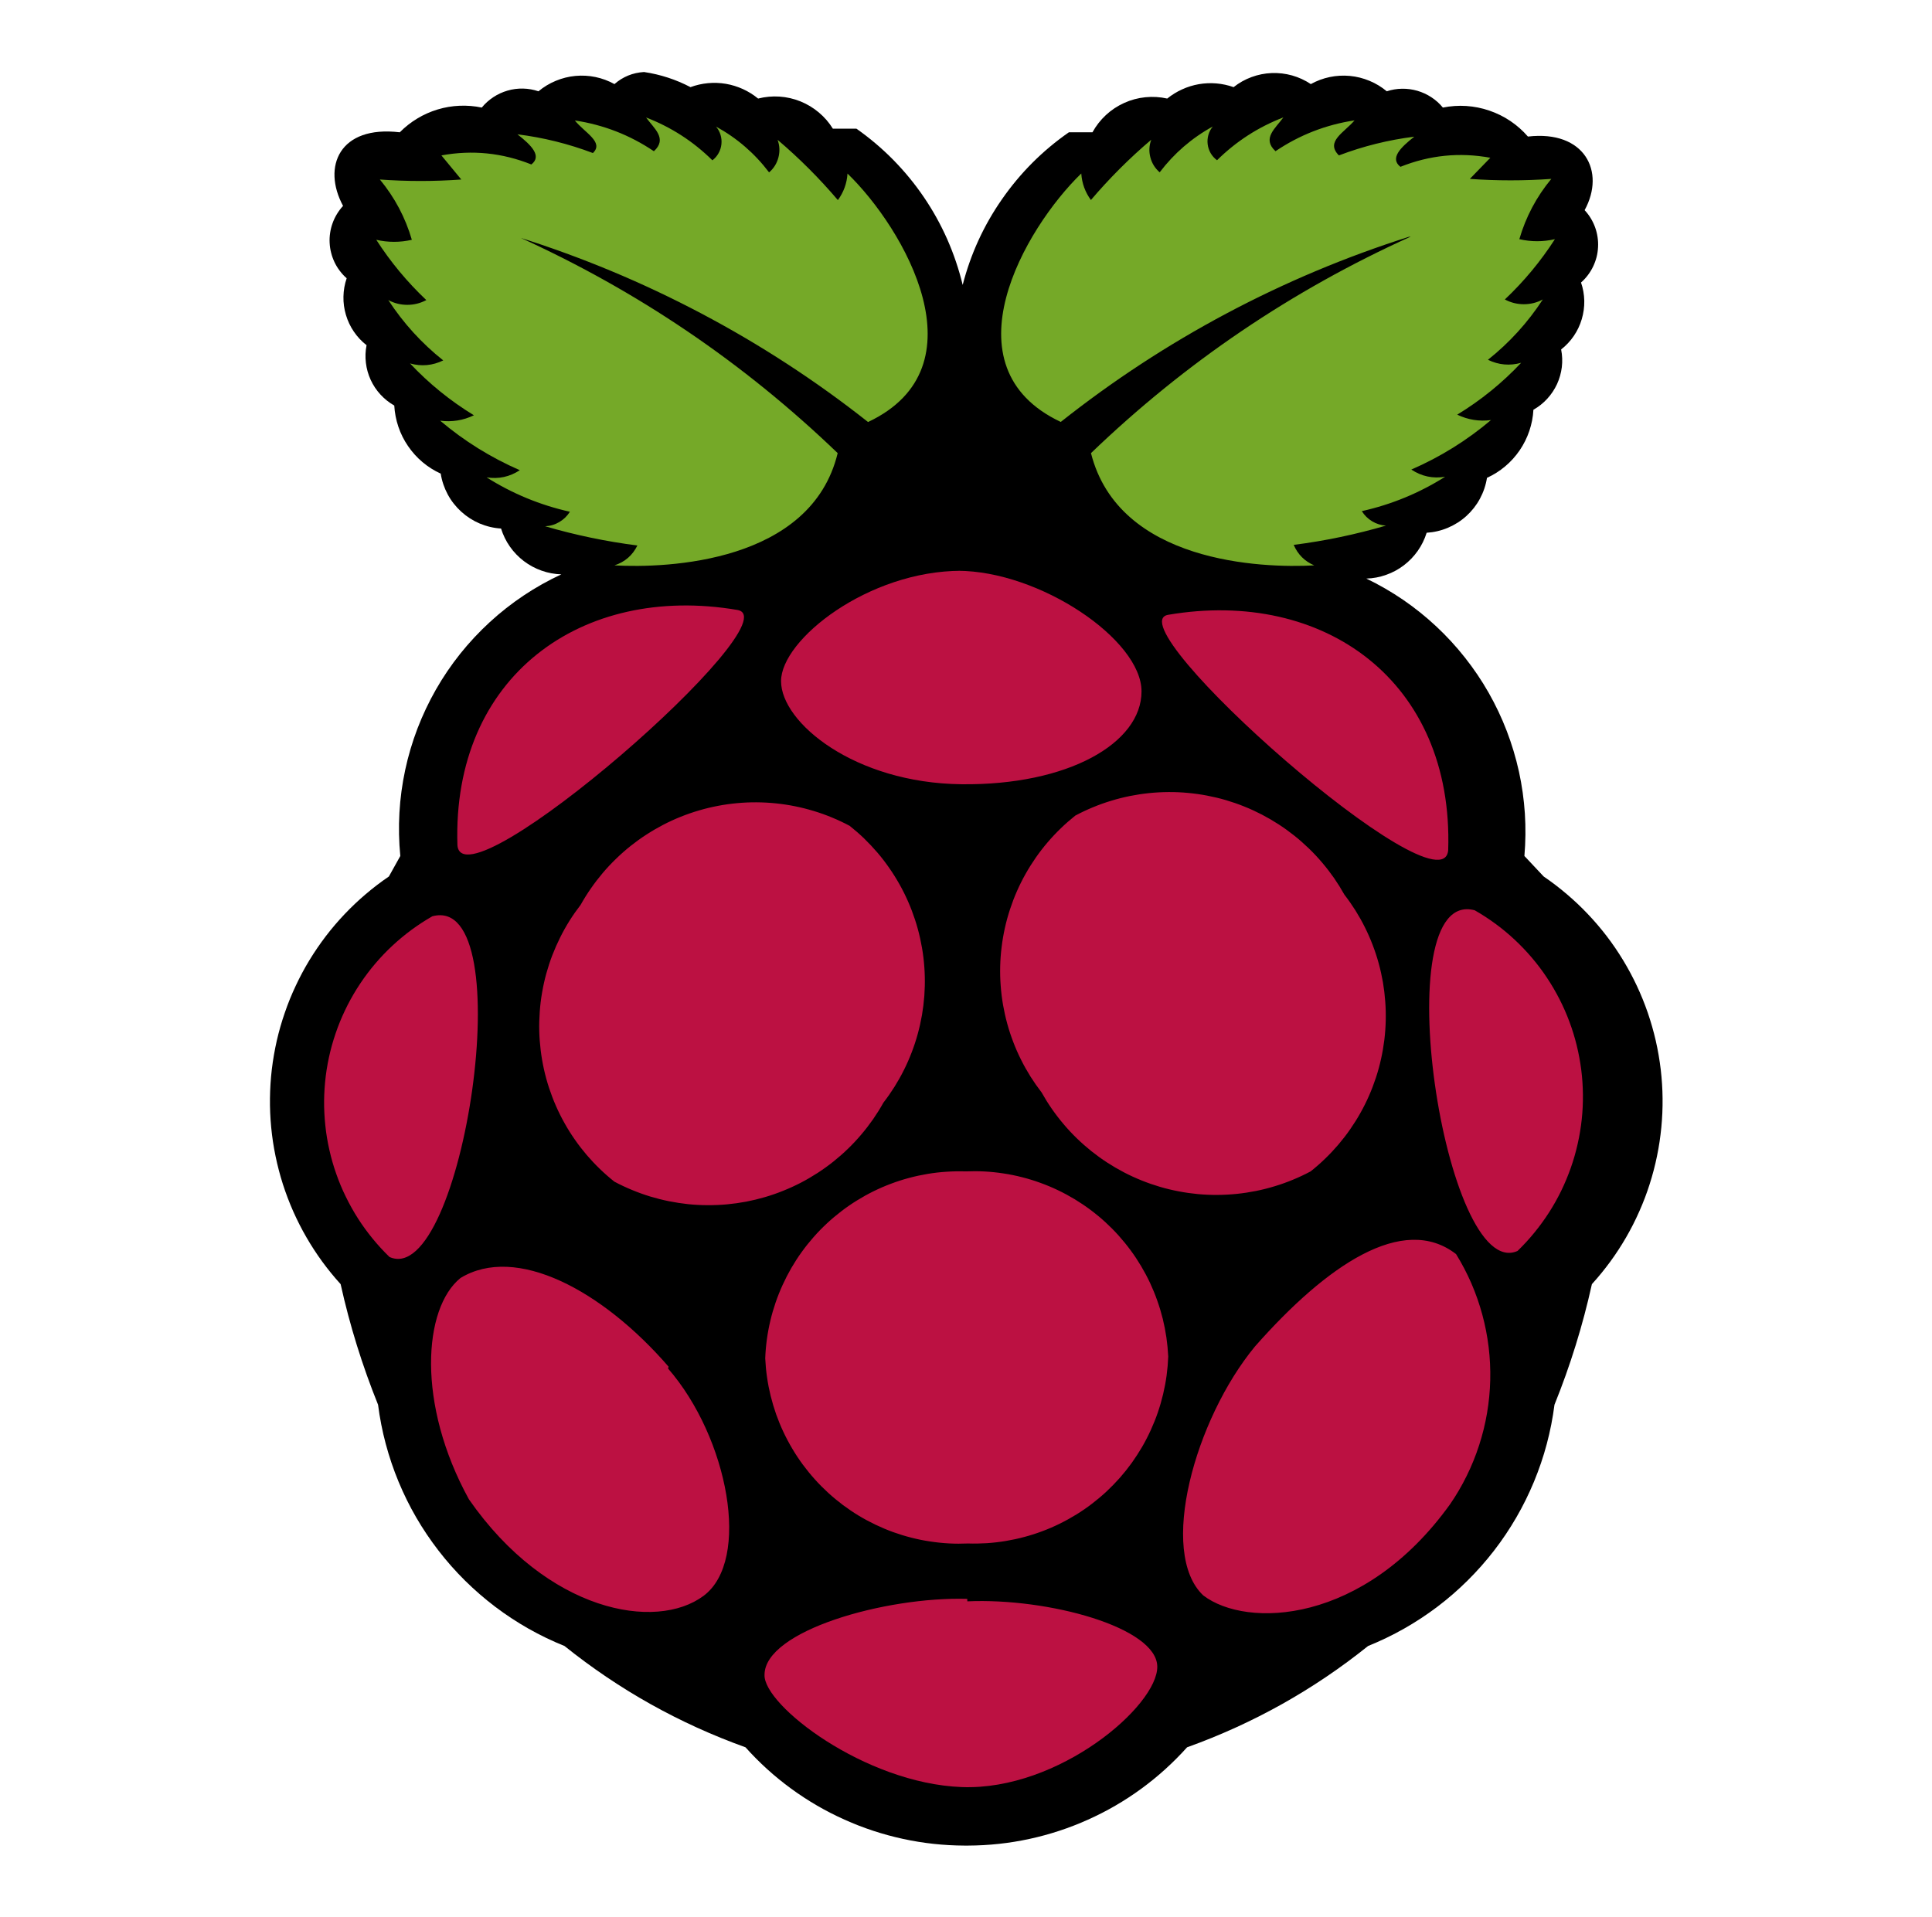 <svg xmlns="http://www.w3.org/2000/svg" xmlns:xlink="http://www.w3.org/1999/xlink" width="260" zoomAndPan="magnify" viewBox="0 0 194.88 193.5" height="258" preserveAspectRatio="xMidYMid meet" version="1.2"><g id="d12da23f93"><path style=" stroke:none;fill-rule:nonzero;fill:#000000;fill-opacity:1;" d="M 64.938 7.27 C 63.809 7.34 62.812 7.742 61.957 8.488 C 61.355 8.156 60.719 7.918 60.047 7.777 C 59.375 7.637 58.695 7.602 58.012 7.664 C 57.328 7.73 56.668 7.895 56.035 8.16 C 55.398 8.422 54.816 8.777 54.289 9.215 C 53.785 9.047 53.266 8.953 52.734 8.941 C 52.203 8.93 51.684 8.996 51.172 9.145 C 50.66 9.293 50.184 9.512 49.738 9.805 C 49.293 10.098 48.902 10.449 48.566 10.859 C 47.828 10.703 47.078 10.645 46.324 10.676 C 45.57 10.707 44.832 10.832 44.109 11.051 C 43.387 11.27 42.699 11.574 42.055 11.965 C 41.406 12.355 40.82 12.82 40.289 13.355 C 34.199 12.629 32.43 16.828 34.566 20.785 C 34.332 21.035 34.129 21.309 33.953 21.598 C 33.773 21.891 33.629 22.195 33.512 22.516 C 33.395 22.836 33.312 23.164 33.262 23.5 C 33.211 23.836 33.191 24.176 33.211 24.516 C 33.227 24.855 33.277 25.191 33.363 25.52 C 33.445 25.852 33.562 26.168 33.707 26.477 C 33.855 26.785 34.031 27.074 34.238 27.344 C 34.445 27.617 34.672 27.867 34.93 28.09 C 34.727 28.688 34.617 29.305 34.605 29.934 C 34.59 30.566 34.676 31.184 34.855 31.789 C 35.035 32.395 35.301 32.961 35.656 33.48 C 36.012 34.004 36.441 34.461 36.938 34.848 C 36.82 35.438 36.797 36.031 36.871 36.629 C 36.941 37.227 37.102 37.797 37.352 38.344 C 37.605 38.891 37.934 39.387 38.34 39.828 C 38.746 40.27 39.211 40.641 39.734 40.938 C 39.777 41.668 39.914 42.383 40.148 43.078 C 40.383 43.773 40.707 44.422 41.121 45.027 C 41.535 45.633 42.02 46.176 42.582 46.648 C 43.141 47.121 43.758 47.508 44.422 47.812 C 44.539 48.551 44.777 49.25 45.129 49.91 C 45.484 50.57 45.941 51.148 46.492 51.652 C 47.047 52.156 47.668 52.555 48.355 52.848 C 49.047 53.137 49.766 53.309 50.512 53.355 C 50.715 54.008 51.012 54.617 51.406 55.18 C 51.797 55.738 52.27 56.227 52.812 56.641 C 53.359 57.055 53.957 57.379 54.602 57.605 C 55.246 57.836 55.914 57.957 56.598 57.98 C 55.277 58.594 54.008 59.305 52.797 60.113 C 51.582 60.926 50.441 61.82 49.367 62.809 C 48.293 63.797 47.301 64.859 46.391 65.996 C 45.48 67.137 44.664 68.34 43.941 69.605 C 43.219 70.871 42.598 72.184 42.074 73.547 C 41.555 74.91 41.141 76.305 40.836 77.73 C 40.531 79.156 40.336 80.594 40.254 82.051 C 40.172 83.508 40.203 84.961 40.344 86.41 L 39.191 88.48 C 38.379 89.031 37.602 89.625 36.855 90.262 C 36.109 90.895 35.402 91.566 34.727 92.277 C 34.051 92.988 33.418 93.73 32.824 94.508 C 32.23 95.289 31.68 96.094 31.168 96.934 C 30.66 97.77 30.199 98.633 29.785 99.52 C 29.367 100.406 29 101.312 28.684 102.238 C 28.363 103.164 28.094 104.102 27.875 105.059 C 27.66 106.012 27.492 106.977 27.375 107.949 C 27.262 108.922 27.199 109.895 27.188 110.875 C 27.176 111.855 27.219 112.832 27.312 113.805 C 27.406 114.781 27.551 115.746 27.75 116.707 C 27.949 117.664 28.195 118.613 28.492 119.543 C 28.793 120.477 29.141 121.391 29.535 122.285 C 29.934 123.18 30.375 124.055 30.867 124.902 C 31.355 125.75 31.891 126.57 32.465 127.359 C 33.043 128.148 33.66 128.906 34.32 129.633 C 35.242 133.797 36.504 137.852 38.098 141.805 C 38.27 143.141 38.527 144.461 38.875 145.762 C 39.223 147.062 39.652 148.332 40.168 149.578 C 40.684 150.82 41.277 152.027 41.953 153.191 C 42.629 154.355 43.379 155.469 44.203 156.535 C 45.023 157.602 45.914 158.605 46.871 159.555 C 47.828 160.5 48.844 161.383 49.914 162.195 C 50.988 163.008 52.113 163.746 53.281 164.41 C 54.453 165.074 55.664 165.656 56.914 166.16 C 62.434 170.59 68.523 173.996 75.184 176.387 C 76.574 177.941 78.113 179.336 79.797 180.566 C 81.484 181.797 83.277 182.84 85.18 183.691 C 87.086 184.547 89.059 185.195 91.098 185.637 C 93.137 186.078 95.199 186.301 97.285 186.309 L 97.648 186.309 C 99.734 186.301 101.801 186.078 103.84 185.637 C 105.879 185.195 107.852 184.547 109.754 183.691 C 111.656 182.84 113.453 181.797 115.137 180.566 C 116.82 179.336 118.359 177.941 119.754 176.387 C 126.414 173.996 132.504 170.59 138.023 166.16 C 139.27 165.656 140.48 165.074 141.652 164.41 C 142.824 163.746 143.945 163.008 145.02 162.195 C 146.094 161.383 147.109 160.5 148.062 159.555 C 149.02 158.605 149.91 157.602 150.734 156.535 C 151.559 155.469 152.305 154.355 152.98 153.191 C 153.656 152.027 154.25 150.82 154.766 149.578 C 155.281 148.332 155.715 147.062 156.059 145.762 C 156.406 144.461 156.664 143.141 156.836 141.805 C 158.434 137.852 159.691 133.797 160.613 129.633 C 161.273 128.906 161.891 128.148 162.469 127.359 C 163.047 126.57 163.578 125.75 164.07 124.902 C 164.559 124.055 165.004 123.18 165.398 122.285 C 165.797 121.391 166.145 120.477 166.441 119.543 C 166.738 118.613 166.988 117.664 167.184 116.707 C 167.383 115.746 167.527 114.781 167.621 113.805 C 167.715 112.832 167.758 111.855 167.746 110.875 C 167.738 109.895 167.672 108.922 167.559 107.949 C 167.441 106.977 167.277 106.012 167.059 105.059 C 166.84 104.102 166.57 103.164 166.254 102.238 C 165.934 101.312 165.566 100.406 165.152 99.52 C 164.734 98.633 164.273 97.77 163.766 96.934 C 163.258 96.094 162.707 95.289 162.113 94.508 C 161.516 93.73 160.883 92.988 160.207 92.277 C 159.535 91.566 158.824 90.895 158.078 90.262 C 157.332 89.625 156.555 89.031 155.746 88.48 L 153.801 86.41 C 153.922 84.984 153.938 83.559 153.848 82.129 C 153.754 80.703 153.555 79.289 153.25 77.891 C 152.941 76.496 152.531 75.129 152.02 73.793 C 151.508 72.457 150.895 71.168 150.188 69.922 C 149.48 68.68 148.68 67.496 147.793 66.375 C 146.906 65.25 145.941 64.203 144.895 63.227 C 143.848 62.25 142.734 61.355 141.555 60.547 C 140.371 59.742 139.137 59.027 137.848 58.406 C 138.531 58.387 139.199 58.262 139.844 58.031 C 140.488 57.805 141.086 57.484 141.633 57.066 C 142.176 56.652 142.648 56.164 143.039 55.605 C 143.434 55.043 143.73 54.434 143.934 53.781 C 144.68 53.734 145.398 53.566 146.09 53.273 C 146.777 52.98 147.398 52.586 147.953 52.082 C 148.504 51.578 148.961 50.996 149.316 50.336 C 149.668 49.68 149.906 48.98 150.023 48.238 C 150.688 47.934 151.305 47.547 151.863 47.074 C 152.426 46.602 152.91 46.062 153.324 45.457 C 153.738 44.848 154.062 44.199 154.297 43.504 C 154.531 42.809 154.672 42.094 154.711 41.363 C 155.234 41.066 155.699 40.699 156.105 40.254 C 156.512 39.812 156.84 39.316 157.094 38.773 C 157.344 38.227 157.504 37.652 157.578 37.059 C 157.648 36.461 157.625 35.867 157.508 35.277 C 158.008 34.887 158.434 34.43 158.789 33.91 C 159.145 33.387 159.41 32.824 159.59 32.219 C 159.77 31.613 159.855 30.992 159.844 30.363 C 159.828 29.73 159.723 29.117 159.516 28.52 C 159.773 28.293 160.004 28.043 160.207 27.773 C 160.414 27.5 160.59 27.211 160.738 26.902 C 160.883 26.598 161 26.277 161.086 25.949 C 161.168 25.617 161.219 25.281 161.234 24.941 C 161.254 24.602 161.234 24.266 161.184 23.926 C 161.133 23.59 161.051 23.262 160.934 22.941 C 160.816 22.621 160.672 22.316 160.492 22.023 C 160.316 21.734 160.113 21.465 159.879 21.215 C 162.016 17.316 159.879 13.121 154.156 13.785 C 153.633 13.184 153.043 12.66 152.383 12.215 C 151.723 11.77 151.012 11.422 150.258 11.164 C 149.504 10.906 148.73 10.754 147.938 10.699 C 147.141 10.648 146.352 10.703 145.57 10.859 C 145.238 10.453 144.852 10.105 144.41 9.816 C 143.973 9.531 143.5 9.312 142.996 9.164 C 142.488 9.02 141.977 8.949 141.449 8.957 C 140.922 8.965 140.41 9.051 139.91 9.215 C 139.383 8.777 138.801 8.422 138.168 8.16 C 137.531 7.895 136.875 7.73 136.188 7.664 C 135.504 7.602 134.828 7.637 134.152 7.777 C 133.48 7.918 132.844 8.156 132.242 8.488 C 131.66 8.098 131.031 7.809 130.355 7.617 C 129.684 7.43 128.996 7.348 128.297 7.375 C 127.594 7.402 126.918 7.539 126.258 7.781 C 125.602 8.023 124.996 8.363 124.449 8.797 C 123.887 8.598 123.309 8.473 122.719 8.422 C 122.125 8.371 121.535 8.398 120.949 8.496 C 120.363 8.598 119.797 8.773 119.258 9.02 C 118.715 9.266 118.215 9.574 117.75 9.949 C 117.023 9.785 116.285 9.742 115.543 9.816 C 114.801 9.891 114.086 10.082 113.406 10.391 C 112.727 10.699 112.109 11.105 111.562 11.613 C 111.016 12.121 110.562 12.703 110.203 13.355 L 107.824 13.355 C 105.172 15.199 102.926 17.449 101.082 20.098 C 99.234 22.746 97.91 25.637 97.105 28.762 C 96.723 27.18 96.203 25.645 95.547 24.152 C 94.887 22.664 94.102 21.246 93.184 19.898 C 92.27 18.551 91.238 17.301 90.098 16.137 C 88.953 14.977 87.719 13.93 86.383 12.992 L 84.004 12.992 C 83.621 12.371 83.148 11.824 82.586 11.352 C 82.027 10.883 81.406 10.508 80.73 10.234 C 80.051 9.961 79.344 9.801 78.617 9.75 C 77.887 9.703 77.164 9.77 76.457 9.949 C 75.988 9.562 75.477 9.246 74.926 8.992 C 74.371 8.742 73.797 8.562 73.199 8.461 C 72.602 8.359 72 8.34 71.395 8.395 C 70.789 8.453 70.203 8.586 69.633 8.797 C 68.156 8.023 66.594 7.516 64.945 7.27 Z M 64.938 7.27 "/><path style=" stroke:none;fill-rule:nonzero;fill:#75a928;fill-opacity:1;" d="M 52.219 23.887 C 64.23 29.32 74.984 36.605 84.488 45.742 C 81.809 56.824 67.254 57.371 61.957 57.074 C 63.012 56.73 63.781 56.062 64.273 55.066 C 61.117 54.664 58.016 54.016 54.961 53.125 C 55.473 53.102 55.949 52.961 56.391 52.699 C 56.832 52.441 57.188 52.094 57.461 51.66 C 54.457 50.988 51.656 49.832 49.055 48.191 C 50.266 48.379 51.383 48.137 52.406 47.465 C 49.48 46.191 46.801 44.527 44.367 42.469 C 45.559 42.621 46.691 42.441 47.773 41.922 C 45.391 40.469 43.238 38.723 41.324 36.688 C 42.48 37.012 43.598 36.906 44.676 36.383 C 42.5 34.652 40.652 32.621 39.133 30.293 C 39.734 30.613 40.371 30.773 41.051 30.773 C 41.73 30.773 42.367 30.613 42.969 30.293 C 41.039 28.469 39.355 26.441 37.918 24.207 C 39.113 24.48 40.309 24.48 41.508 24.207 C 40.852 21.957 39.777 19.93 38.281 18.121 C 41.02 18.32 43.762 18.32 46.5 18.121 L 44.492 15.688 C 47.605 15.117 50.633 15.426 53.57 16.602 C 54.668 15.75 53.57 14.66 52.168 13.559 C 54.781 13.887 57.32 14.516 59.781 15.449 C 60.938 14.352 58.93 13.379 57.961 12.16 C 60.855 12.598 63.516 13.633 65.938 15.266 C 67.34 13.988 65.938 12.957 65.148 11.859 C 67.684 12.836 69.914 14.277 71.844 16.184 C 72.102 15.984 72.309 15.746 72.465 15.465 C 72.625 15.18 72.719 14.879 72.754 14.559 C 72.789 14.234 72.758 13.922 72.664 13.613 C 72.57 13.301 72.418 13.023 72.207 12.777 C 74.324 13.938 76.109 15.48 77.566 17.402 C 78.039 16.996 78.352 16.492 78.508 15.891 C 78.664 15.289 78.637 14.695 78.422 14.113 C 80.617 15.977 82.645 18.008 84.508 20.199 C 85.094 19.398 85.418 18.508 85.48 17.52 C 91.207 23.062 99.301 37.059 87.555 42.602 C 82.277 38.434 76.664 34.781 70.719 31.641 C 64.773 28.5 58.594 25.926 52.176 23.914 Z M 142.324 23.887 C 130.312 29.32 119.559 36.605 110.055 45.742 C 112.855 56.824 127.289 57.371 132.586 57.074 C 131.621 56.66 130.93 55.969 130.516 55.004 C 133.668 54.602 136.773 53.953 139.828 53.059 C 139.328 53.027 138.863 52.883 138.434 52.625 C 138.004 52.367 137.656 52.023 137.391 51.598 C 140.395 50.926 143.195 49.77 145.797 48.129 C 144.562 48.332 143.43 48.09 142.387 47.402 C 145.312 46.129 147.992 44.465 150.426 42.406 C 149.238 42.559 148.102 42.379 147.02 41.859 C 149.406 40.406 151.559 38.66 153.473 36.625 C 152.316 36.945 151.199 36.844 150.121 36.32 C 152.293 34.59 154.141 32.559 155.66 30.23 C 155.062 30.551 154.422 30.711 153.746 30.711 C 153.066 30.711 152.426 30.551 151.828 30.23 C 153.758 28.406 155.441 26.379 156.879 24.145 C 155.684 24.418 154.484 24.418 153.289 24.145 C 153.945 21.895 155.02 19.863 156.516 18.059 C 153.773 18.254 151.035 18.254 148.293 18.059 L 150.363 15.926 C 147.25 15.355 144.227 15.664 141.289 16.84 C 140.191 15.988 141.289 14.895 142.688 13.797 C 140.074 14.125 137.539 14.754 135.078 15.688 C 133.676 14.289 135.621 13.379 136.656 12.152 C 133.766 12.59 131.105 13.625 128.68 15.262 C 127.281 13.98 128.68 12.953 129.473 11.852 C 126.938 12.828 124.707 14.27 122.777 16.176 C 122.516 15.984 122.301 15.746 122.137 15.469 C 121.977 15.188 121.871 14.887 121.832 14.566 C 121.793 14.242 121.816 13.926 121.906 13.613 C 121.996 13.301 122.145 13.02 122.348 12.77 C 120.234 13.93 118.449 15.473 116.988 17.395 C 116.52 16.988 116.203 16.484 116.047 15.883 C 115.891 15.281 115.922 14.688 116.137 14.105 C 113.941 15.969 111.914 18 110.047 20.191 C 109.465 19.395 109.141 18.5 109.074 17.512 C 103.352 23.055 95.258 37.055 107.004 42.594 C 112.246 38.441 117.816 34.793 123.719 31.652 C 129.625 28.512 135.762 25.93 142.137 23.906 Z M 142.324 23.887 "/><path style=" stroke:none;fill-rule:nonzero;fill:#bc1142;fill-opacity:1;" d="M 117.852 136.938 C 117.828 137.578 117.773 138.215 117.688 138.848 C 117.602 139.48 117.484 140.109 117.336 140.734 C 117.188 141.355 117.012 141.969 116.805 142.574 C 116.598 143.18 116.359 143.773 116.094 144.355 C 115.828 144.941 115.535 145.508 115.215 146.062 C 114.891 146.613 114.543 147.152 114.172 147.672 C 113.797 148.191 113.398 148.691 112.977 149.172 C 112.551 149.652 112.105 150.109 111.641 150.547 C 111.172 150.984 110.684 151.395 110.176 151.785 C 109.668 152.176 109.141 152.539 108.598 152.875 C 108.051 153.211 107.492 153.523 106.918 153.805 C 106.344 154.09 105.758 154.344 105.16 154.566 C 104.559 154.793 103.953 154.988 103.332 155.152 C 102.715 155.32 102.09 155.453 101.457 155.559 C 100.828 155.664 100.191 155.738 99.555 155.781 C 98.914 155.82 98.273 155.832 97.637 155.812 C 96.996 155.84 96.355 155.84 95.715 155.805 C 95.074 155.77 94.434 155.703 93.801 155.605 C 93.168 155.512 92.539 155.383 91.918 155.223 C 91.293 155.066 90.684 154.875 90.078 154.66 C 89.477 154.441 88.887 154.191 88.305 153.914 C 87.727 153.637 87.164 153.336 86.613 153.004 C 86.066 152.672 85.535 152.312 85.02 151.93 C 84.508 151.543 84.012 151.137 83.539 150.703 C 83.066 150.27 82.613 149.816 82.184 149.336 C 81.754 148.859 81.352 148.363 80.969 147.848 C 80.59 147.332 80.234 146.797 79.91 146.246 C 79.582 145.695 79.281 145.129 79.008 144.547 C 78.734 143.965 78.492 143.371 78.277 142.77 C 78.066 142.164 77.883 141.551 77.727 140.926 C 77.574 140.305 77.449 139.676 77.359 139.039 C 77.266 138.406 77.207 137.766 77.176 137.125 C 77.199 136.484 77.254 135.848 77.34 135.215 C 77.426 134.582 77.543 133.953 77.691 133.328 C 77.836 132.707 78.016 132.094 78.223 131.488 C 78.43 130.883 78.668 130.289 78.934 129.707 C 79.199 129.125 79.492 128.555 79.812 128 C 80.133 127.449 80.48 126.91 80.855 126.391 C 81.23 125.871 81.629 125.371 82.051 124.891 C 82.473 124.41 82.918 123.953 83.387 123.516 C 83.855 123.078 84.344 122.668 84.852 122.277 C 85.359 121.887 85.887 121.523 86.43 121.188 C 86.973 120.852 87.531 120.539 88.105 120.258 C 88.68 119.973 89.27 119.719 89.867 119.496 C 90.465 119.27 91.074 119.074 91.691 118.91 C 92.312 118.742 92.938 118.609 93.566 118.504 C 94.199 118.398 94.836 118.324 95.473 118.285 C 96.113 118.242 96.75 118.23 97.391 118.25 C 98.031 118.223 98.672 118.223 99.312 118.258 C 99.953 118.293 100.59 118.359 101.227 118.457 C 101.859 118.551 102.488 118.68 103.109 118.84 C 103.73 118.996 104.344 119.188 104.945 119.406 C 105.551 119.625 106.141 119.871 106.719 120.148 C 107.301 120.426 107.863 120.73 108.41 121.059 C 108.961 121.395 109.492 121.75 110.008 122.137 C 110.52 122.52 111.016 122.926 111.488 123.359 C 111.961 123.793 112.414 124.246 112.844 124.727 C 113.27 125.203 113.676 125.699 114.055 126.215 C 114.438 126.73 114.789 127.266 115.117 127.816 C 115.445 128.371 115.746 128.934 116.02 129.516 C 116.289 130.098 116.535 130.691 116.746 131.297 C 116.961 131.898 117.145 132.516 117.301 133.137 C 117.453 133.758 117.574 134.387 117.668 135.023 C 117.758 135.656 117.82 136.297 117.852 136.938 Z M 85.699 83.367 C 86.207 83.773 86.699 84.199 87.168 84.652 C 87.633 85.105 88.078 85.578 88.504 86.074 C 88.926 86.566 89.32 87.082 89.691 87.617 C 90.066 88.152 90.41 88.703 90.727 89.27 C 91.047 89.836 91.336 90.418 91.598 91.016 C 91.859 91.609 92.09 92.219 92.293 92.836 C 92.496 93.457 92.668 94.082 92.809 94.719 C 92.949 95.352 93.062 95.992 93.141 96.641 C 93.219 97.285 93.266 97.934 93.281 98.586 C 93.297 99.234 93.281 99.883 93.234 100.535 C 93.184 101.184 93.105 101.828 92.996 102.469 C 92.883 103.109 92.742 103.746 92.57 104.371 C 92.398 105 92.195 105.617 91.961 106.227 C 91.73 106.832 91.469 107.43 91.176 108.012 C 90.887 108.594 90.566 109.16 90.223 109.711 C 89.875 110.262 89.504 110.797 89.105 111.309 C 88.789 111.879 88.441 112.434 88.07 112.973 C 87.695 113.508 87.297 114.027 86.875 114.523 C 86.453 115.023 86.008 115.5 85.539 115.953 C 85.07 116.41 84.578 116.84 84.066 117.25 C 83.559 117.656 83.027 118.039 82.48 118.395 C 81.93 118.75 81.367 119.082 80.789 119.383 C 80.207 119.684 79.613 119.957 79.008 120.199 C 78.402 120.445 77.785 120.66 77.156 120.844 C 76.531 121.027 75.895 121.18 75.254 121.305 C 74.613 121.426 73.965 121.516 73.312 121.578 C 72.664 121.637 72.012 121.664 71.355 121.66 C 70.703 121.66 70.051 121.625 69.402 121.559 C 68.75 121.488 68.105 121.391 67.465 121.262 C 66.824 121.133 66.191 120.973 65.566 120.785 C 64.941 120.594 64.324 120.371 63.723 120.121 C 63.117 119.871 62.527 119.594 61.949 119.285 C 61.441 118.883 60.953 118.453 60.484 118 C 60.016 117.551 59.57 117.074 59.148 116.582 C 58.727 116.086 58.328 115.57 57.957 115.035 C 57.586 114.504 57.238 113.953 56.922 113.383 C 56.602 112.816 56.312 112.234 56.051 111.637 C 55.789 111.043 55.559 110.434 55.355 109.816 C 55.152 109.199 54.98 108.57 54.84 107.938 C 54.699 107.301 54.59 106.66 54.512 106.016 C 54.434 105.367 54.383 104.719 54.367 104.07 C 54.352 103.418 54.371 102.77 54.418 102.121 C 54.465 101.469 54.543 100.824 54.656 100.184 C 54.766 99.543 54.906 98.906 55.078 98.281 C 55.254 97.652 55.453 97.035 55.688 96.426 C 55.922 95.82 56.184 95.227 56.473 94.645 C 56.762 94.059 57.082 93.492 57.426 92.941 C 57.773 92.391 58.145 91.859 58.543 91.344 C 58.863 90.773 59.207 90.219 59.582 89.684 C 59.953 89.145 60.352 88.629 60.773 88.129 C 61.195 87.629 61.645 87.152 62.113 86.699 C 62.582 86.242 63.07 85.812 63.582 85.402 C 64.094 84.996 64.621 84.613 65.172 84.258 C 65.719 83.902 66.281 83.574 66.863 83.27 C 67.441 82.969 68.035 82.695 68.641 82.453 C 69.25 82.207 69.863 81.996 70.492 81.812 C 71.121 81.625 71.754 81.473 72.395 81.352 C 73.039 81.227 73.684 81.137 74.336 81.078 C 74.988 81.016 75.641 80.988 76.293 80.992 C 76.945 80.996 77.598 81.031 78.25 81.098 C 78.898 81.164 79.543 81.262 80.184 81.391 C 80.824 81.52 81.457 81.68 82.082 81.871 C 82.711 82.059 83.324 82.281 83.926 82.531 C 84.531 82.781 85.121 83.059 85.699 83.367 Z M 108.473 82.332 C 107.965 82.738 107.477 83.164 107.008 83.617 C 106.539 84.07 106.094 84.543 105.672 85.039 C 105.25 85.531 104.852 86.047 104.48 86.582 C 104.109 87.117 103.762 87.668 103.445 88.234 C 103.125 88.801 102.836 89.383 102.574 89.98 C 102.312 90.574 102.082 91.184 101.879 91.801 C 101.676 92.418 101.504 93.047 101.363 93.684 C 101.223 94.316 101.113 94.957 101.035 95.605 C 100.953 96.25 100.906 96.898 100.891 97.551 C 100.875 98.199 100.891 98.848 100.941 99.5 C 100.988 100.148 101.066 100.793 101.176 101.434 C 101.289 102.074 101.43 102.711 101.602 103.336 C 101.773 103.965 101.977 104.582 102.211 105.191 C 102.441 105.797 102.703 106.395 102.996 106.977 C 103.285 107.559 103.605 108.125 103.949 108.676 C 104.297 109.227 104.668 109.758 105.066 110.273 C 105.387 110.844 105.73 111.398 106.105 111.938 C 106.477 112.473 106.875 112.992 107.297 113.488 C 107.719 113.988 108.164 114.465 108.633 114.918 C 109.105 115.375 109.594 115.805 110.105 116.215 C 110.617 116.621 111.145 117.004 111.691 117.359 C 112.242 117.715 112.805 118.043 113.387 118.348 C 113.965 118.648 114.559 118.922 115.164 119.164 C 115.77 119.41 116.387 119.621 117.016 119.809 C 117.641 119.992 118.277 120.145 118.918 120.266 C 119.562 120.391 120.207 120.48 120.859 120.543 C 121.508 120.602 122.16 120.629 122.816 120.625 C 123.469 120.621 124.121 120.586 124.77 120.52 C 125.422 120.453 126.066 120.355 126.707 120.227 C 127.348 120.098 127.98 119.938 128.605 119.746 C 129.23 119.559 129.848 119.336 130.449 119.086 C 131.055 118.836 131.645 118.559 132.223 118.25 C 132.73 117.848 133.223 117.418 133.688 116.965 C 134.156 116.516 134.602 116.039 135.023 115.547 C 135.445 115.051 135.844 114.535 136.215 114 C 136.586 113.465 136.934 112.914 137.25 112.348 C 137.57 111.781 137.859 111.199 138.121 110.602 C 138.383 110.008 138.613 109.398 138.816 108.781 C 139.02 108.164 139.191 107.535 139.332 106.898 C 139.473 106.266 139.582 105.625 139.664 104.977 C 139.742 104.332 139.789 103.684 139.805 103.035 C 139.82 102.383 139.805 101.734 139.754 101.086 C 139.707 100.434 139.629 99.789 139.52 99.148 C 139.406 98.508 139.266 97.871 139.094 97.246 C 138.922 96.617 138.719 96 138.484 95.391 C 138.254 94.785 137.992 94.191 137.699 93.605 C 137.41 93.023 137.09 92.457 136.746 91.906 C 136.398 91.355 136.027 90.824 135.629 90.309 C 135.309 89.738 134.965 89.184 134.594 88.645 C 134.219 88.109 133.82 87.59 133.398 87.094 C 132.977 86.594 132.531 86.117 132.062 85.664 C 131.59 85.207 131.102 84.777 130.59 84.367 C 130.078 83.961 129.551 83.578 129.004 83.223 C 128.453 82.867 127.891 82.539 127.309 82.234 C 126.73 81.934 126.137 81.66 125.531 81.418 C 124.926 81.172 124.309 80.961 123.68 80.773 C 123.055 80.59 122.418 80.438 121.777 80.316 C 121.133 80.191 120.488 80.102 119.836 80.043 C 119.188 79.98 118.535 79.953 117.879 79.957 C 117.227 79.961 116.574 79.996 115.926 80.062 C 115.273 80.129 114.629 80.227 113.988 80.355 C 113.348 80.484 112.715 80.645 112.09 80.836 C 111.465 81.023 110.848 81.246 110.246 81.496 C 109.641 81.746 109.051 82.023 108.473 82.332 Z M 43.578 92.496 C 52.707 90.062 46.621 130.18 39.254 126.891 C 38.652 126.309 38.086 125.691 37.555 125.043 C 37.023 124.395 36.531 123.719 36.078 123.012 C 35.629 122.309 35.219 121.578 34.852 120.824 C 34.48 120.074 34.16 119.301 33.883 118.512 C 33.602 117.719 33.371 116.918 33.188 116.098 C 33 115.281 32.863 114.457 32.777 113.625 C 32.688 112.789 32.645 111.957 32.652 111.117 C 32.66 110.281 32.719 109.445 32.82 108.613 C 32.926 107.781 33.078 106.961 33.277 106.145 C 33.477 105.332 33.727 104.535 34.016 103.75 C 34.309 102.965 34.648 102.199 35.027 101.453 C 35.41 100.707 35.832 99.984 36.297 99.289 C 36.762 98.59 37.266 97.922 37.809 97.285 C 38.352 96.645 38.93 96.039 39.543 95.469 C 40.156 94.898 40.801 94.363 41.473 93.867 C 42.148 93.371 42.848 92.914 43.578 92.496 Z M 148.785 91.891 C 139.652 89.453 145.738 129.57 153.109 126.281 C 153.711 125.699 154.277 125.082 154.805 124.434 C 155.336 123.785 155.828 123.109 156.281 122.406 C 156.734 121.699 157.145 120.969 157.512 120.219 C 157.879 119.465 158.199 118.691 158.48 117.902 C 158.758 117.113 158.988 116.309 159.172 115.492 C 159.359 114.672 159.496 113.848 159.586 113.016 C 159.676 112.184 159.715 111.348 159.707 110.508 C 159.699 109.672 159.645 108.836 159.539 108.004 C 159.434 107.176 159.281 106.352 159.082 105.539 C 158.883 104.723 158.637 103.926 158.344 103.141 C 158.051 102.355 157.715 101.59 157.332 100.844 C 156.949 100.098 156.527 99.375 156.062 98.68 C 155.598 97.98 155.094 97.312 154.551 96.676 C 154.008 96.035 153.43 95.434 152.816 94.859 C 152.207 94.289 151.562 93.754 150.887 93.258 C 150.211 92.762 149.512 92.305 148.785 91.891 Z M 117.855 62.062 C 133.566 59.387 146.656 68.758 146.109 85.809 C 145.621 92.504 112.258 62.98 117.855 62.062 Z M 74.363 61.574 C 58.656 58.895 45.562 68.27 46.109 85.32 C 46.602 91.824 80.145 62.555 74.363 61.574 Z M 96.965 57.621 C 87.59 57.621 78.773 64.562 78.773 68.758 C 78.773 72.957 86.203 79.043 96.965 79.168 C 107.727 79.297 115.156 75.027 115.156 69.797 C 115.156 64.562 104.871 57.621 96.586 57.621 Z M 97.574 161.652 C 105.73 161.289 116.688 164.27 116.746 168.23 C 116.801 172.191 106.824 180.773 97.012 180.402 C 87.203 180.031 76.98 172.129 77.105 169.07 C 77.105 164.629 89.281 161.164 97.566 161.402 Z M 67.367 138.148 C 73.453 145.145 75.762 157.504 70.957 161.094 C 66.148 164.684 55.184 162.738 47.27 151.355 C 41.977 141.734 42.652 132.062 46.418 129.012 C 52.016 125.602 60.727 130.227 67.422 137.965 Z M 126.617 135.91 C 120.531 143.277 116.82 156.73 121.383 161.051 C 125.77 164.41 137.582 163.977 146.293 151.859 C 146.926 150.941 147.488 149.98 147.98 148.977 C 148.473 147.977 148.891 146.945 149.234 145.883 C 149.578 144.824 149.844 143.742 150.031 142.641 C 150.219 141.543 150.324 140.434 150.352 139.32 C 150.379 138.203 150.324 137.09 150.191 135.984 C 150.055 134.875 149.844 133.785 149.551 132.707 C 149.258 131.629 148.891 130.578 148.449 129.555 C 148.004 128.531 147.488 127.547 146.902 126.598 C 141.543 122.453 133.816 127.75 126.625 135.902 Z M 126.617 135.91 "/></g></svg>